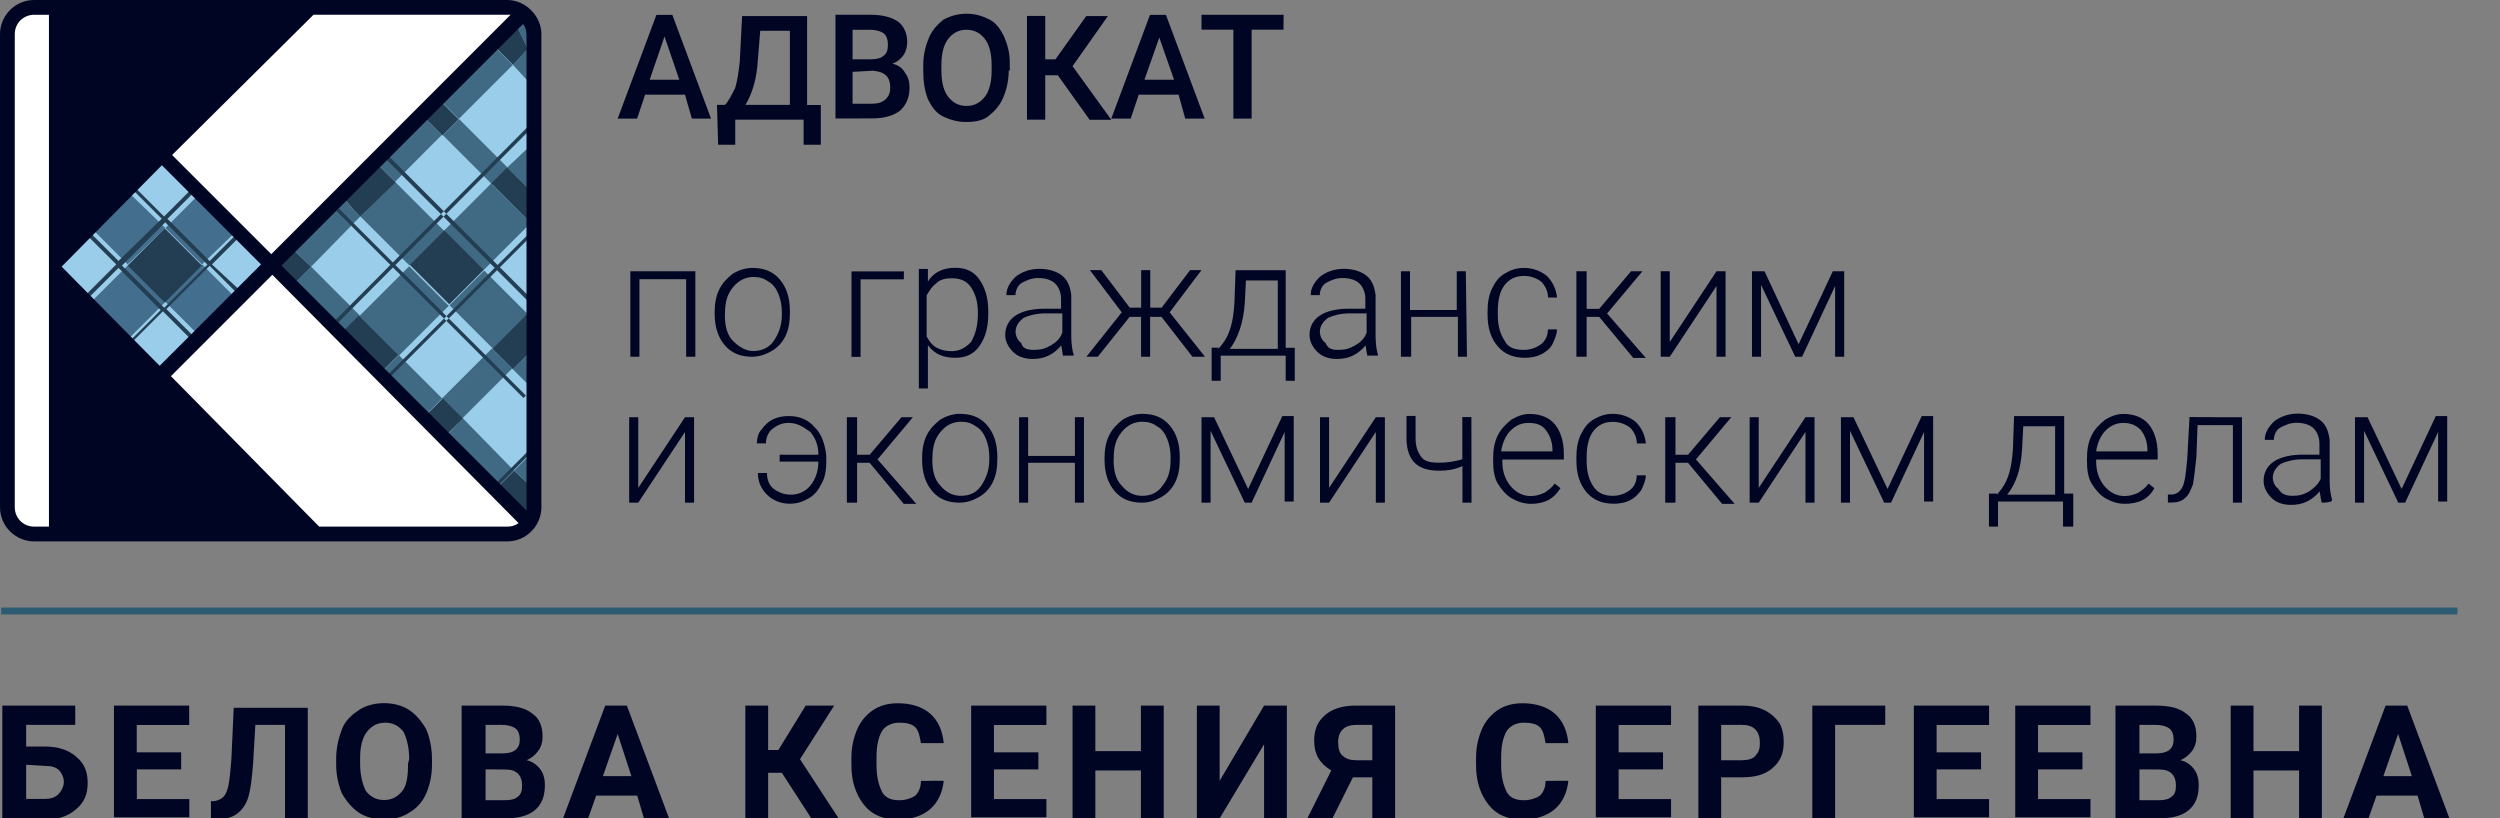 <?xml version="1.0" encoding="utf-8"?>
<!-- Generator: Adobe Illustrator 17.1.0, SVG Export Plug-In . SVG Version: 6.00 Build 0)  -->
<!DOCTYPE svg PUBLIC "-//W3C//DTD SVG 1.1//EN" "http://www.w3.org/Graphics/SVG/1.1/DTD/svg11.dtd">
<svg version="1.1" id="Layer_1" xmlns="http://www.w3.org/2000/svg" xmlns:xlink="http://www.w3.org/1999/xlink" x="0px" y="0px"
	 viewBox="0 89.335 215 70.38" enable-background="new 0 89.335 215 70.38" xml:space="preserve">
<rect x="0" y="89.335" width="215" height="70.38" fill="#808080" stroke="none"/>
<polygon fill="#FFFFFF" points="0.5,93.375 1.25,90.515 3.688,89.825 43.563,90.125 45.78,92.063 45.78,112.12 45.78,133.438 
	44.125,135.25 2.688,135.25 0.5,133.375 "/>
<polygon fill="#9ACDEA" points="4.8,112.375 14.12,103.055 23.13,111.975 13.82,121.295 "/>
<path fill="#446E8D" d="M10.98,105.805l-2.84,3.43l2.84,2.84l3.23-3.14L10.98,105.805z M17.15,118.225l-2.98-2.98l3.19-3.19
	l2.98,2.98L17.15,118.225z M11.02,112.125l3.19,3.19l-3.12,3.12l-3.19-3.19L11.02,112.125z M20.1,109.435l-2.94-3.43l-2.94,2.94
	l3.14,3.14L20.1,109.435z"/>
<polygon fill="#9ACDEA" points="45.19,89.825 23.92,112.175 45.48,134.135 46.27,133.745 46.07,91.195 "/>
<path fill="#406A84" d="M45.39,133.155l0.29-0.2l-0.2-4.41l-1.27,1.27l1.18,1.08V133.155z M42.31,119.305l1.73,1.73l-4.3,4.3
	l-1.73-1.73L42.31,119.305z M42.24,105.115l3.4,3.4l-4.02,4.02l-3.4-3.4L42.24,105.115z M45.48,101.985l-1.86,1.76l1.96,1.96
	L45.48,101.985z M30.98,107.955l-0.59-0.59l-1.08-1.27l-4.41,4.41l1.86,1.76L30.98,107.955z M38.13,127.075l7.25,7.25v-1.18
	l-0.49,0.49l-2.25-2.25l1.57-1.57l-4.41-4.51L38.13,127.075z M38.03,123.605l-1.73,1.73l-3.74-3.74l1.73-1.73L38.03,123.605z
	 M44.11,121.095l1.67,1.67v-5.98l-0.29-0.29v3.23L44.11,121.095z M38.59,115.635l-4.3,4.3l-3.4-3.4l4.3-4.3L38.59,115.635z
	 M39.45,99.565l-1.8-1.8l4.64-4.64l1.8,1.8L39.45,99.565z M33.98,104.965l-1.8-1.8l4.02-4.03l1.8,1.8L33.98,104.965z M26.76,112.275
	l-1.57,1.57l-1.47-1.47l-0.1,0.2l5.59,5.59l1.76-1.67L26.76,112.275z M38.66,115.585l2.98-2.98l3.74,3.74l-2.98,2.98L38.66,115.585z
	 M35.21,112.165l-4.23-4.23l2.98-2.98l4.23,4.23L35.21,112.165z M38.09,100.965l1.39-1.39l4.23,4.23l-1.39,1.39L38.09,100.965z
	 M45.39,96.295v-2.74l-1.27,1.37L45.39,96.295z M45.39,90.805l-0.98,0.69l0.98,2.06V90.805z"/>
<path fill="#233E52" d="M45.68,108.545v-1.18l-0.1-1.67l-1.96-1.96l-1.37,1.37L45.68,108.545z M38.05,100.985l-1.8-1.8l1.39-1.39
	l1.8,1.8L38.05,100.985z M45.97,127.665c0.1-0.1,0.1-0.2,0.2-0.29l-3.43,3.43l0.2,0.2l2.94-2.94
	C45.88,128.055,45.88,127.855,45.97,127.665z M45.78,109.135l-12.35,12.35l0.2,0.2l12.06-12.06
	C45.68,109.435,45.68,109.235,45.78,109.135z M44.9,133.645l0.49-0.49v-2.25l-1.18-1.08l-1.57,1.57L44.9,133.645z M39.81,125.325
	l-1.73,1.73l-1.73-1.73l1.73-1.73L39.81,125.325z M34.26,119.865l-1.73,1.73l-3.4-3.4l1.73-1.73L34.26,119.865z M26.76,112.275
	l-1.86-1.76l-0.69,0.69l-0.49,1.18l1.47,1.47L26.76,112.275z M44.11,121.095l1.37-1.37v-3.23l-0.1-0.2l-3.03,3.04L44.11,121.095z
	 M38.22,109.125l3.4,3.4l-2.98,2.98l-3.4-3.4L38.22,109.125z M30.98,107.955l3.04-2.94l-1.76-1.76l-2.94,2.84l1.08,1.27
	L30.98,107.955z M45.39,93.555L45.39,93.555l-0.98-2.06l-1.27,0.78l-0.78,0.88l1.76,1.76L45.39,93.555z M29.1,117.055l-0.22-0.22
	l17.18-17.27l0.22,0.22L29.1,117.055z M45.02,123.565l-16.08-16.08l0.21-0.21l16.08,16.08L45.02,123.565z M45.78,115.115
	l-12.55-12.55c-0.1,0.1-0.2,0.1-0.29,0.2l12.84,12.84C45.68,115.315,45.68,115.215,45.78,115.115z"/>
<path fill="#000523" d="M59.79,120.015h-0.78v-6.67h-4.02v6.67h-0.78v-7.35h5.59v7.35H59.79z M61.46,116.195
	c0-0.69,0.1-1.37,0.39-1.96s0.69-0.98,1.18-1.37c0.49-0.29,1.08-0.49,1.67-0.49c0.98,0,1.76,0.29,2.35,0.98
	c0.59,0.69,0.88,1.57,0.88,2.74v0.2c0,0.69-0.1,1.37-0.39,1.96c-0.29,0.59-0.69,0.98-1.18,1.27s-1.08,0.49-1.67,0.49
	c-0.98,0-1.76-0.29-2.35-0.98c-0.59-0.69-0.88-1.57-0.88-2.74C61.46,116.295,61.46,116.195,61.46,116.195z M62.34,116.485
	c0,0.88,0.2,1.67,0.69,2.16c0.49,0.49,1.08,0.88,1.76,0.88c0.69,0,1.37-0.29,1.76-0.88c0.39-0.59,0.69-1.27,0.69-2.25v-0.2
	c0-0.59-0.1-1.08-0.29-1.57c-0.2-0.49-0.49-0.88-0.88-1.08c-0.39-0.29-0.78-0.39-1.27-0.39c-0.69,0-1.27,0.29-1.76,0.88
	c-0.49,0.59-0.69,1.27-0.69,2.25L62.34,116.485L62.34,116.485z M77.73,113.355h-3.72v6.67h-0.78v-7.35h4.51
	C77.73,112.665,77.73,113.355,77.73,113.355z M84.99,116.385c0,1.18-0.29,2.06-0.78,2.74c-0.49,0.69-1.18,0.98-2.06,0.98
	c-0.98,0-1.76-0.29-2.35-1.08v3.72h-0.78v-10.28h0.78v1.08c0.49-0.78,1.27-1.18,2.35-1.18c0.88,0,1.57,0.29,2.06,0.98
	c0.49,0.69,0.78,1.57,0.78,2.74V116.385L84.99,116.385z M84.1,116.295c0-0.98-0.2-1.67-0.59-2.25c-0.39-0.59-0.98-0.78-1.67-0.78
	c-0.49,0-0.98,0.1-1.27,0.39c-0.39,0.29-0.59,0.59-0.88,1.08v3.53c0.2,0.39,0.49,0.78,0.88,0.98c0.39,0.2,0.78,0.29,1.27,0.29
	c0.69,0,1.18-0.29,1.67-0.78C83.91,118.055,84.1,117.275,84.1,116.295z M91.46,120.015c-0.1-0.2-0.1-0.59-0.2-0.98
	c-0.29,0.39-0.69,0.69-1.08,0.88c-0.39,0.2-0.88,0.29-1.37,0.29c-0.69,0-1.27-0.2-1.67-0.59c-0.39-0.39-0.69-0.88-0.69-1.47
	c0-0.69,0.29-1.27,0.88-1.67c0.59-0.39,1.47-0.59,2.45-0.59h1.47v-0.88c0-0.49-0.2-0.98-0.49-1.27s-0.78-0.49-1.47-0.49
	c-0.59,0-0.98,0.2-1.37,0.39c-0.39,0.2-0.59,0.69-0.59,1.08h-0.78c0-0.59,0.29-1.08,0.78-1.57c0.49-0.39,1.18-0.69,2.06-0.69
	c0.78,0,1.47,0.2,1.96,0.59s0.69,0.98,0.78,1.67v3.53c0,0.69,0.1,1.27,0.2,1.57v0.1h-0.88
	C91.46,119.915,91.46,120.015,91.46,120.015z M88.91,119.425c0.59,0,0.98-0.1,1.47-0.39c0.49-0.29,0.78-0.59,0.98-1.08v-1.67h-1.47
	c-0.78,0-1.47,0.2-1.86,0.39c-0.39,0.29-0.69,0.69-0.69,1.18c0,0.39,0.2,0.78,0.49,0.98C87.93,119.335,88.42,119.425,88.91,119.425z
	 M99.89,116.585h-0.98v3.43h-0.78v-3.43h-0.98l-2.74,3.43h-0.98l3.04-3.82l-2.74-3.63h0.98l2.45,3.23h0.98v-3.23h0.78v3.23h0.98
	l2.45-3.23h0.98l-2.74,3.63l3.04,3.82h-1.08L99.89,116.585z M104.79,119.335l0.39-0.49c0.59-0.78,0.88-1.86,0.98-3.43l0.1-2.84h4.31
	v6.67h0.78v2.84h-0.78v-2.16h-5.59v2.16h-0.78v-2.85h0.59C104.79,119.235,104.79,119.335,104.79,119.335z M105.77,119.335h4.12
	v-5.88h-2.74l-0.1,1.96C106.94,117.075,106.45,118.445,105.77,119.335z M117.63,120.015c-0.1-0.2-0.1-0.59-0.2-0.98
	c-0.29,0.39-0.69,0.69-1.08,0.88c-0.39,0.2-0.88,0.29-1.37,0.29c-0.69,0-1.27-0.2-1.67-0.59c-0.39-0.39-0.69-0.88-0.69-1.47
	c0-0.69,0.29-1.27,0.88-1.67c0.59-0.39,1.47-0.59,2.45-0.59h1.47v-0.88c0-0.49-0.2-0.98-0.49-1.27s-0.78-0.49-1.47-0.49
	c-0.59,0-0.98,0.2-1.37,0.39c-0.39,0.2-0.59,0.69-0.59,1.08h-0.78c0-0.59,0.29-1.08,0.78-1.57c0.49-0.39,1.18-0.69,2.06-0.69
	c0.78,0,1.47,0.2,1.96,0.59s0.69,0.98,0.78,1.67v3.53c0,0.69,0.1,1.27,0.2,1.57v0.1h-0.88v0.1H117.63z M115.08,119.425
	c0.59,0,0.98-0.1,1.47-0.39c0.49-0.29,0.78-0.59,0.98-1.08v-1.67h-1.47c-0.78,0-1.47,0.2-1.86,0.39c-0.39,0.29-0.69,0.69-0.69,1.18
	c0,0.39,0.2,0.78,0.49,0.98C114.2,119.335,114.59,119.425,115.08,119.425z M126.16,120.015h-0.78v-3.43h-4.02v3.43h-0.88v-7.35h0.78
	v3.33h4.02v-3.33h0.78L126.16,120.015L126.16,120.015z M131.06,119.425c0.59,0,1.08-0.2,1.47-0.49s0.59-0.78,0.59-1.27h0.78
	c0,0.39-0.2,0.88-0.39,1.27s-0.59,0.69-0.98,0.88c-0.39,0.2-0.88,0.29-1.37,0.29c-0.98,0-1.76-0.29-2.35-0.98
	c-0.59-0.69-0.88-1.57-0.88-2.74v-0.29c0-0.69,0.1-1.37,0.39-1.96c0.29-0.59,0.59-0.98,1.08-1.27s0.98-0.49,1.67-0.49
	c0.78,0,1.47,0.29,1.96,0.69c0.49,0.49,0.78,1.08,0.88,1.86h-0.78c0-0.59-0.29-1.08-0.59-1.37c-0.39-0.29-0.88-0.49-1.47-0.49
	c-0.78,0-1.27,0.29-1.67,0.78c-0.39,0.49-0.59,1.27-0.59,2.25v0.29c0,0.98,0.2,1.67,0.59,2.25
	C129.69,119.235,130.27,119.425,131.06,119.425z M137.53,116.585h-1.08v3.43h-0.88v-7.35h0.88v3.23h1.08l2.74-3.23h0.98l-3.04,3.63
	l3.33,3.82h-1.08L137.53,116.585z M147.62,112.665h0.78v7.35h-0.78v-6.08l-4.02,6.08h-0.78v-7.35h0.78v6.08L147.62,112.665z
	 M154.68,118.935l2.94-6.27h0.98v7.35h-0.78v-6.08l-2.84,6.08h-0.59l-2.94-6.18v6.18h-0.78v-7.35h1.08L154.68,118.935z
	 M58.91,125.215h0.78v7.35h-0.78v-6.08l-4.02,6.08h-0.78v-7.35h0.78v6.08L58.91,125.215z M67.83,125.705c-0.59,0-0.98,0.2-1.37,0.49
	s-0.59,0.78-0.59,1.27h-0.78c0-0.39,0.1-0.88,0.39-1.18c0.29-0.39,0.59-0.69,0.98-0.88c0.39-0.2,0.88-0.29,1.37-0.29
	c0.88,0,1.67,0.29,2.25,0.98c0.59,0.59,0.88,1.47,0.98,2.45v0.49c0,0.69-0.1,1.37-0.39,1.86c-0.29,0.59-0.59,0.98-1.08,1.27
	c-0.49,0.29-0.98,0.49-1.67,0.49c-0.78,0-1.47-0.29-1.96-0.78c-0.49-0.49-0.78-1.08-0.78-1.86h0.78c0,0.59,0.2,1.08,0.59,1.37
	c0.39,0.29,0.88,0.49,1.47,0.49c0.69,0,1.27-0.29,1.67-0.78c0.4-0.49,0.69-1.18,0.69-2.06h-3.33v-0.59h3.33
	c0-0.88-0.29-1.47-0.69-1.96C69.01,125.995,68.52,125.705,67.83,125.705z M74.79,129.135h-1.08v3.43h-0.88v-7.35h0.88v3.23h1.08
	l2.74-3.23h0.98l-3.04,3.63l3.33,3.82h-1.08L74.79,129.135z M79.3,128.745c0-0.69,0.1-1.37,0.39-1.96c0.29-0.59,0.69-0.98,1.18-1.37
	c0.49-0.29,1.08-0.49,1.67-0.49c0.98,0,1.76,0.29,2.35,0.98s0.88,1.57,0.88,2.74v0.2c0,0.69-0.1,1.37-0.39,1.96
	c-0.29,0.59-0.69,0.98-1.18,1.27c-0.49,0.29-1.08,0.49-1.67,0.49c-0.98,0-1.76-0.29-2.35-0.98c-0.59-0.69-0.88-1.57-0.88-2.74
	V128.745z M80.18,128.935c0,0.88,0.2,1.67,0.69,2.16c0.49,0.59,1.08,0.88,1.76,0.88c0.78,0,1.37-0.29,1.76-0.88s0.69-1.27,0.69-2.25
	v-0.2c0-0.59-0.1-1.08-0.29-1.57c-0.2-0.49-0.49-0.88-0.88-1.08c-0.39-0.29-0.78-0.39-1.27-0.39c-0.69,0-1.27,0.29-1.76,0.88
	c-0.49,0.59-0.69,1.27-0.69,2.25L80.18,128.935L80.18,128.935z M93.22,132.565h-0.78v-3.43h-4.02v3.43h-0.78v-7.35h0.78v3.33h4.02
	v-3.33h0.78V132.565z M94.99,128.745c0-0.69,0.1-1.37,0.39-1.96c0.29-0.59,0.69-0.98,1.18-1.37c0.49-0.29,1.08-0.49,1.67-0.49
	c0.98,0,1.76,0.29,2.35,0.98s0.88,1.57,0.88,2.74v0.2c0,0.69-0.1,1.37-0.39,1.96c-0.29,0.59-0.69,0.98-1.18,1.27
	c-0.49,0.29-1.08,0.49-1.67,0.49c-0.98,0-1.76-0.29-2.35-0.98c-0.59-0.69-0.88-1.57-0.88-2.74V128.745z M95.77,128.935
	c0,0.88,0.2,1.67,0.69,2.16c0.49,0.59,1.08,0.88,1.76,0.88c0.78,0,1.37-0.29,1.76-0.88c0.49-0.59,0.69-1.27,0.69-2.25v-0.2
	c0-0.59-0.1-1.08-0.29-1.57c-0.2-0.49-0.49-0.88-0.88-1.08c-0.39-0.29-0.78-0.39-1.27-0.39c-0.69,0-1.27,0.29-1.76,0.88
	c-0.49,0.59-0.69,1.27-0.69,2.25L95.77,128.935L95.77,128.935z M107.34,131.385l2.94-6.27h0.98v7.35h-0.78v-5.98l-2.84,6.08h-0.59
	l-2.94-6.18v6.18h-0.78v-7.35h1.08L107.34,131.385z M118.32,125.215h0.78v7.35h-0.78v-6.08l-4.02,6.08h-0.78v-7.35h0.78v6.08
	L118.32,125.215z M126.55,132.565h-0.78v-3.14c-0.69,0.29-1.27,0.39-1.96,0.39c-0.98,0-1.67-0.2-2.16-0.69
	c-0.39-0.39-0.69-1.08-0.69-2.06v-1.96h0.78v1.96c0,0.69,0.2,1.18,0.49,1.57s0.78,0.49,1.57,0.49c0.69,0,1.27-0.1,1.96-0.29v-3.63
	h0.78L126.55,132.565L126.55,132.565z M131.65,132.665c-0.59,0-1.18-0.2-1.67-0.49c-0.49-0.29-0.88-0.78-1.18-1.27
	c-0.29-0.49-0.39-1.18-0.39-1.86v-0.29c0-0.69,0.1-1.37,0.39-1.96s0.69-0.98,1.18-1.37c0.49-0.29,0.98-0.49,1.57-0.49
	c0.88,0,1.67,0.29,2.16,0.88c0.49,0.59,0.78,1.47,0.78,2.55v0.49h-5.29v0.2c0,0.88,0.29,1.57,0.69,2.06
	c0.49,0.59,1.08,0.88,1.76,0.88c0.39,0,0.78-0.1,1.18-0.29c0.29-0.2,0.59-0.39,0.88-0.78l0.49,0.39
	C133.61,132.265,132.82,132.665,131.65,132.665z M131.45,125.705c-0.59,0-1.08,0.2-1.57,0.69c-0.39,0.39-0.69,1.08-0.78,1.76h4.41
	v-0.1c0-0.69-0.2-1.27-0.59-1.76C132.63,125.895,132.14,125.705,131.45,125.705z M138.7,131.975c0.59,0,1.08-0.2,1.47-0.49
	c0.39-0.29,0.59-0.78,0.59-1.27h0.78c0,0.39-0.2,0.88-0.39,1.27c-0.29,0.39-0.59,0.69-0.98,0.88c-0.39,0.2-0.88,0.29-1.37,0.29
	c-0.98,0-1.76-0.29-2.35-0.98c-0.59-0.69-0.88-1.57-0.88-2.74v-0.29c0-0.69,0.1-1.37,0.39-1.96s0.59-0.98,1.08-1.27
	c0.49-0.29,0.98-0.49,1.67-0.49c0.78,0,1.47,0.29,1.96,0.69c0.49,0.49,0.78,1.08,0.88,1.86h-0.78c0-0.59-0.29-1.08-0.59-1.37
	c-0.39-0.29-0.88-0.49-1.47-0.49c-0.78,0-1.27,0.29-1.67,0.78c-0.39,0.49-0.59,1.27-0.59,2.25v0.29c0,0.98,0.2,1.67,0.59,2.25
	C137.43,131.775,138.02,131.975,138.7,131.975z M145.17,129.135h-1.08v3.43h-0.88v-7.35h0.88v3.23h1.08l2.74-3.23h0.98l-3.04,3.63
	l3.33,3.82h-1.08L145.17,129.135z M155.27,125.215h0.78v7.35h-0.78v-6.08l-4.02,6.08h-0.78v-7.35h0.78v6.08L155.27,125.215z
	 M162.33,131.385l2.94-6.27h0.98v7.35h-0.78v-5.98l-2.84,6.08h-0.59l-2.94-6.18v6.18h-0.78v-7.35h1.08L162.33,131.385z
	 M171.74,131.875l0.39-0.49c0.59-0.78,0.88-1.86,0.98-3.43l0.1-2.84h4.31v6.67h0.78v2.84h-0.88v-2.16h-5.59v2.16h-0.78v-2.84h0.69
	V131.875z M172.62,131.875h4.12v-5.88H174l-0.1,1.96C173.8,129.625,173.41,130.895,172.62,131.875z M182.72,132.665
	c-0.59,0-1.18-0.2-1.67-0.49c-0.49-0.29-0.88-0.78-1.18-1.27c-0.29-0.49-0.39-1.18-0.39-1.86v-0.29c0-0.69,0.1-1.37,0.39-1.96
	s0.69-0.98,1.18-1.37c0.49-0.29,0.98-0.49,1.57-0.49c0.88,0,1.67,0.29,2.16,0.88c0.49,0.59,0.78,1.47,0.78,2.55v0.49h-5.29v0.2
	c0,0.88,0.29,1.57,0.69,2.06c0.49,0.59,1.08,0.88,1.76,0.88c0.39,0,0.78-0.1,1.18-0.29c0.29-0.2,0.59-0.39,0.88-0.78l0.49,0.39
	C184.78,132.265,183.89,132.665,182.72,132.665z M182.62,125.705c-0.59,0-1.08,0.2-1.57,0.69c-0.39,0.39-0.69,1.08-0.78,1.76h4.41
	v-0.1c0-0.69-0.2-1.27-0.59-1.76C183.7,125.895,183.21,125.705,182.62,125.705z M192.81,125.215v7.35h-0.78v-6.67h-3.04l-0.1,2.74
	c-0.1,0.98-0.2,1.76-0.29,2.35c-0.2,0.49-0.39,0.98-0.69,1.18c-0.29,0.29-0.69,0.39-1.18,0.39h-0.29v-0.69h0.29
	c0.49,0,0.78-0.29,0.98-0.69c0.2-0.4,0.29-1.27,0.39-2.35l0.2-3.63C188.21,125.215,192.81,125.215,192.81,125.215z M199.68,132.565
	c-0.1-0.2-0.1-0.59-0.2-0.98c-0.29,0.39-0.69,0.69-1.08,0.88c-0.39,0.2-0.88,0.29-1.37,0.29c-0.69,0-1.27-0.2-1.67-0.59
	c-0.39-0.39-0.69-0.88-0.69-1.47c0-0.69,0.29-1.27,0.88-1.67c0.59-0.39,1.47-0.59,2.45-0.59h1.47v-0.98c0-0.49-0.2-0.98-0.49-1.27
	c-0.29-0.29-0.78-0.49-1.47-0.49c-0.59,0-0.98,0.2-1.37,0.39c-0.39,0.2-0.59,0.69-0.59,1.08h-0.78c0-0.59,0.29-1.08,0.78-1.57
	c0.49-0.39,1.18-0.69,2.06-0.69c0.78,0,1.47,0.2,1.96,0.59s0.69,0.98,0.78,1.67v3.53c0,0.69,0.1,1.27,0.2,1.57v0.1
	C200.56,132.565,199.68,132.565,199.68,132.565z M197.13,131.975c0.59,0,0.98-0.1,1.47-0.39c0.39-0.29,0.78-0.59,0.98-1.08v-1.67
	h-1.57c-0.78,0-1.47,0.2-1.86,0.39c-0.39,0.29-0.69,0.69-0.69,1.18c0,0.39,0.2,0.78,0.49,0.98
	C196.15,131.775,196.54,131.975,197.13,131.975z M206.54,131.385l2.94-6.27h0.98v7.35h-0.78v-5.98l-2.84,6.08h-0.59l-2.94-6.18v6.18
	h-0.78v-7.35h1.08L206.54,131.385z M58.91,97.475h-3.43l-0.69,2.06h-1.67l3.33-8.92h1.37l3.33,8.92H59.5L58.91,97.475z
	 M55.87,96.195h2.55l-1.27-3.72L55.87,96.195z M70.58,101.785h-1.47v-2.16h-5.88v2.16h-1.47l-0.1-3.43h0.69
	c0.29-0.29,0.59-0.88,0.88-1.47c0.2-0.69,0.29-1.37,0.39-2.25l0.2-3.92h5.59v7.65h1.18v3.42H70.58z M64.11,98.355h3.82v-6.37h-2.55
	l-0.2,2.45C65.09,96.095,64.7,97.375,64.11,98.355z M71.85,99.525v-8.92h3.04c0.98,0,1.76,0.2,2.35,0.59
	c0.49,0.39,0.78,0.98,0.78,1.76c0,0.39-0.1,0.78-0.29,1.08c-0.2,0.29-0.49,0.59-0.98,0.78c0.49,0.1,0.88,0.39,1.08,0.78
	c0.29,0.39,0.39,0.78,0.39,1.27c0,0.88-0.29,1.47-0.78,1.96c-0.49,0.39-1.27,0.69-2.35,0.69C75.09,99.525,71.85,99.525,71.85,99.525
	z M73.32,94.435h1.57c0.49,0,0.88-0.1,1.08-0.29c0.29-0.2,0.39-0.49,0.39-0.98c0-0.39-0.1-0.78-0.39-0.98
	c-0.29-0.2-0.69-0.29-1.18-0.29h-1.47V94.435z M73.32,95.515v2.74h1.67c0.49,0,0.88-0.1,1.18-0.39c0.29-0.29,0.39-0.59,0.39-0.98
	c0-0.98-0.49-1.37-1.47-1.47L73.32,95.515L73.32,95.515z M86.75,95.415c0,0.88-0.2,1.67-0.49,2.35c-0.29,0.69-0.78,1.18-1.27,1.57
	s-1.18,0.49-1.96,0.49c-0.69,0-1.37-0.2-1.96-0.49s-0.98-0.88-1.27-1.47c-0.3-0.79-0.4-1.57-0.4-2.45v-0.49
	c0-0.88,0.2-1.67,0.49-2.35c0.29-0.69,0.78-1.18,1.27-1.57c0.59-0.29,1.18-0.49,1.96-0.49s1.37,0.2,1.96,0.49s0.98,0.88,1.27,1.47
	c0.29,0.69,0.49,1.37,0.49,2.25v0.69C86.84,95.415,86.75,95.415,86.75,95.415z M85.28,94.925c0-0.98-0.2-1.76-0.59-2.25
	c-0.39-0.49-0.88-0.78-1.57-0.78s-1.18,0.29-1.57,0.78c-0.39,0.49-0.59,1.27-0.59,2.25v0.49c0,0.98,0.2,1.76,0.59,2.25
	s0.88,0.78,1.57,0.78s1.18-0.29,1.57-0.78s0.59-1.27,0.59-2.25V94.925z M90.97,95.805h-1.08v3.82h-1.57v-8.92h1.57v3.73h0.88
	l2.65-3.72h1.86l-3.04,4.31l3.33,4.61h-1.86L90.97,95.805z M101.36,97.475h-3.43l-0.69,2.06h-1.67l3.33-8.92h1.37l3.33,8.92h-1.67
	L101.36,97.475z M98.42,96.195h2.55l-1.27-3.63L98.42,96.195z M110.38,91.885h-2.74v7.65h-1.57v-7.65h-2.74v-1.28h7.06
	L110.38,91.885L110.38,91.885z"/>
<path fill="#000523" d="M6.47,151.675H2.25v1.86h1.57c1.18,0,2.06,0.29,2.74,0.88c0.69,0.59,0.98,1.27,0.98,2.25
	s-0.29,1.67-0.98,2.25c-0.68,0.61-1.56,0.9-2.64,0.9H0.2v-9.8h6.27V151.675z M2.25,155.105v2.94h1.57c0.49,0,0.88-0.1,1.18-0.39
	c0.29-0.29,0.49-0.69,0.49-1.08s-0.2-0.78-0.39-0.98c-0.29-0.29-0.69-0.39-1.18-0.39L2.25,155.105L2.25,155.105z M15.59,155.505
	h-3.82v2.55h4.51v1.57H9.8v-9.61h6.47v1.67h-4.51v2.35h3.82v1.47H15.59z M26.47,150.015v9.7h-1.96v-8.04h-2.55l-0.2,3.43
	c-0.1,1.18-0.2,2.06-0.39,2.74c-0.2,0.69-0.59,1.18-0.98,1.47c-0.39,0.29-0.98,0.49-1.76,0.49h-0.49v-1.57h0.29
	c0.49-0.1,0.88-0.29,1.08-0.88c0.2-0.49,0.29-1.47,0.39-2.74l0.2-4.41h6.37C26.47,150.205,26.47,150.015,26.47,150.015z
	 M37.15,155.105c0,0.98-0.2,1.76-0.49,2.45s-0.78,1.27-1.47,1.67c-0.59,0.39-1.37,0.59-2.16,0.59s-1.57-0.2-2.16-0.59
	s-1.08-0.98-1.47-1.67c-0.29-0.69-0.49-1.57-0.49-2.45v-0.49c0-0.98,0.2-1.76,0.49-2.55c0.29-0.79,0.88-1.27,1.47-1.67
	c0.59-0.39,1.37-0.59,2.16-0.59s1.57,0.2,2.16,0.59s1.08,0.98,1.47,1.67c0.29,0.69,0.49,1.57,0.49,2.55V155.105L37.15,155.105z
	 M35.19,154.615c0-0.98-0.2-1.76-0.49-2.35c-0.39-0.49-0.88-0.78-1.57-0.78s-1.18,0.29-1.57,0.78s-0.59,1.27-0.59,2.25v0.49
	c0,0.98,0.2,1.76,0.49,2.35c0.39,0.49,0.88,0.78,1.57,0.78c0.69,0,1.18-0.29,1.57-0.78s0.49-1.27,0.49-2.35L35.19,154.615
	L35.19,154.615z M39.7,159.715v-9.7h3.43c1.18,0,2.06,0.2,2.65,0.69c0.59,0.39,0.88,1.08,0.88,1.96c0,0.49-0.1,0.88-0.39,1.27
	c-0.29,0.39-0.59,0.59-0.98,0.78c0.49,0.1,0.88,0.39,1.18,0.78c0.29,0.39,0.39,0.88,0.39,1.37c0,0.98-0.29,1.67-0.88,2.16
	c-0.59,0.49-1.47,0.69-2.55,0.69H39.7L39.7,159.715z M41.76,154.125h1.47c0.98,0,1.47-0.39,1.47-1.18c0-0.39-0.1-0.78-0.39-0.98
	c-0.29-0.2-0.69-0.29-1.18-0.29h-1.37C41.76,151.675,41.76,154.125,41.76,154.125z M41.76,155.505v2.65h1.67
	c0.49,0,0.88-0.1,1.08-0.29c0.29-0.2,0.39-0.49,0.39-0.98c0-0.88-0.49-1.37-1.37-1.37C43.52,155.505,41.76,155.505,41.76,155.505z
	 M54.8,157.755h-3.53l-0.69,1.96h-2.16l3.63-9.7h1.86l3.63,9.7h-2.16L54.8,157.755z M51.85,156.085h2.45l-1.18-3.63L51.85,156.085z
	 M67.24,155.795h-1.18v3.92H64.1v-9.7h1.96v3.82h0.88l2.35-3.82h2.45l-2.94,4.61l3.33,5.1h-2.35L67.24,155.795z M81.16,156.485
	c-0.1,0.98-0.49,1.86-1.18,2.45s-1.67,0.88-2.74,0.88c-1.27,0-2.25-0.39-2.94-1.27s-1.08-1.96-1.08-3.43v-0.59
	c0-0.98,0.2-1.76,0.49-2.45c0.29-0.69,0.78-1.27,1.37-1.67c0.59-0.39,1.27-0.59,2.16-0.59c1.08,0,2.06,0.29,2.74,0.88
	c0.69,0.59,1.08,1.47,1.18,2.55H79.2c-0.1-0.59-0.2-1.08-0.49-1.37c-0.29-0.29-0.78-0.39-1.37-0.39c-0.69,0-1.18,0.29-1.47,0.69
	c-0.29,0.49-0.49,1.18-0.49,2.25v0.69c0,1.08,0.2,1.76,0.49,2.35c0.29,0.49,0.78,0.69,1.47,0.69c0.59,0,1.08-0.2,1.37-0.39
	c0.29-0.29,0.49-0.69,0.49-1.27C79.11,156.485,81.16,156.485,81.16,156.485z M89.3,155.505h-3.82v2.55h4.51v1.57h-6.47v-9.61h6.47
	v1.67h-4.51v2.35h3.82V155.505z M100.08,159.715h-1.96v-4.12H94.2v4.12h-1.96v-9.7h1.96v3.92h3.92v-3.92h1.96
	C100.08,150.015,100.08,159.715,100.08,159.715z M108.71,150.015h1.96v9.7h-1.96v-6.37l-3.82,6.37h-1.96v-9.7h1.96v6.47
	L108.71,150.015z M118.02,159.715v-3.53h-1.67l-1.76,3.53h-2.16l2.06-4.12c-0.98-0.59-1.47-1.37-1.47-2.55
	c0-0.98,0.29-1.67,0.98-2.25c0.59-0.49,1.47-0.78,2.55-0.78h3.43v9.7H118.02L118.02,159.715z M115.08,153.145
	c0,0.49,0.1,0.98,0.39,1.18c0.29,0.29,0.69,0.39,1.18,0.39h1.37v-3.04h-1.37C115.67,151.675,115.08,152.165,115.08,153.145z
	 M134.88,156.485c-0.1,0.98-0.49,1.86-1.18,2.45c-0.69,0.59-1.67,0.88-2.74,0.88c-1.27,0-2.25-0.39-2.94-1.27s-1.08-1.96-1.08-3.43
	v-0.59c0-0.98,0.2-1.76,0.49-2.45s0.78-1.27,1.37-1.67c0.59-0.39,1.27-0.59,2.16-0.59c1.08,0,2.06,0.29,2.74,0.88
	s1.08,1.47,1.18,2.55h-1.96c-0.1-0.59-0.2-1.08-0.49-1.37c-0.29-0.29-0.78-0.39-1.37-0.39c-0.69,0-1.18,0.29-1.47,0.69
	c-0.29,0.49-0.49,1.18-0.49,2.25v0.69c0,1.08,0.2,1.76,0.49,2.35c0.29,0.49,0.78,0.69,1.47,0.69c0.59,0,1.08-0.2,1.37-0.39
	c0.29-0.29,0.49-0.69,0.49-1.27C132.82,156.485,134.88,156.485,134.88,156.485z M143.02,155.505h-3.82v2.55h4.51v1.57h-6.47v-9.61
	h6.47v1.67h-4.51v2.35h3.82V155.505z M148.02,156.285v3.43h-1.96v-9.7h3.72c0.69,0,1.37,0.1,1.96,0.39
	c0.59,0.29,0.98,0.69,1.27,1.08c0.29,0.49,0.39,1.08,0.39,1.67c0,0.98-0.29,1.67-0.98,2.25c-0.69,0.59-1.57,0.78-2.65,0.78h-1.76
	v0.1H148.02z M148.02,154.715h1.76c0.49,0,0.98-0.1,1.18-0.39c0.29-0.29,0.39-0.59,0.39-1.08s-0.1-0.88-0.39-1.18
	c-0.29-0.29-0.69-0.39-1.18-0.39h-1.76V154.715z M162.13,151.675h-4.31v8.04h-1.96v-9.7h6.27V151.675z M170.37,155.505h-3.82v2.55
	h4.51v1.57h-6.47v-9.61h6.47v1.67h-4.51v2.35h3.82V155.505z M179.09,155.505h-3.82v2.55h4.51v1.57h-6.47v-9.61h6.47v1.67h-4.51v2.35
	h3.82V155.505z M181.93,159.715v-9.7h3.43c1.18,0,2.06,0.2,2.65,0.69c0.59,0.39,0.88,1.08,0.88,1.96c0,0.49-0.1,0.88-0.39,1.27
	c-0.29,0.39-0.59,0.59-0.98,0.78c0.49,0.1,0.88,0.39,1.18,0.78c0.29,0.39,0.39,0.88,0.39,1.37c0,0.98-0.29,1.67-0.88,2.16
	c-0.59,0.49-1.47,0.69-2.55,0.69H181.93L181.93,159.715z M183.99,154.125h1.47c0.98,0,1.47-0.39,1.47-1.18
	c0-0.39-0.1-0.78-0.39-0.98c-0.29-0.2-0.69-0.29-1.18-0.29h-1.37L183.99,154.125L183.99,154.125z M183.99,155.505v2.65h1.67
	c0.49,0,0.88-0.1,1.08-0.29c0.29-0.2,0.39-0.49,0.39-0.98c0-0.88-0.49-1.37-1.37-1.37C185.85,155.505,183.99,155.505,183.99,155.505
	z M199.68,159.715h-1.96v-4.12h-3.92v4.12h-1.96v-9.7h1.96v3.92h3.92v-3.92h1.96V159.715z M207.91,157.755h-3.53l-0.69,1.96h-2.16
	l3.63-9.7h1.86l3.63,9.7h-2.16L207.91,157.755z M204.97,156.085h2.45l-1.18-3.63L204.97,156.085z"/>
<rect x="0.1" y="141.585" fill="#2D5B72" width="211.24" height="0.59"/>
<path fill="#233E52" d="M10.88,118.935l-0.1,0.1C10.78,119.035,10.88,119.035,10.88,118.935z"/>
<path fill="#233E52" d="M17.36,112.165l-3.19,3.19l-3.19-3.19l3.19-3.19L17.36,112.165z M18.23,112.075l2.25-2.25
	c-0.1-0.1-0.1-0.2-0.2-0.29l-2.25,2.25l-3.63-3.63l2.35-2.35c-0.1,0-0.2-0.1-0.29-0.2l-2.35,2.35l-2.45-2.45c0,0.1-0.1,0.2-0.1,0.29
	l2.35,2.35l-3.72,3.63l-2.45-2.44c-0.1,0.1-0.2,0.1-0.29,0.2l2.55,2.54l-2.94,2.94c0.1,0,0.2,0.1,0.29,0.2l2.84-2.84l3.63,3.63
	l-2.94,2.94c0.2-0.1,0.29-0.1,0.39-0.1l2.74-2.74l2.65,2.65c0.1-0.1,0.1-0.2,0.2-0.29l-2.55-2.55l3.72-3.72l2.25,2.25
	c0.1-0.1,0.2-0.2,0.29-0.2L18.23,112.075z M14.12,115.805l-3.63-3.63l3.72-3.72l3.63,3.63L14.12,115.805z"/>
<path fill="#000523" d="M43.62,89.335H2.94c-1.67,0-2.94,1.37-2.94,2.94v40.68c0,1.67,1.37,2.94,2.94,2.94h40.68
	c1.67,0,2.94-1.37,2.94-2.94v-40.68C46.56,90.705,45.19,89.335,43.62,89.335z M26.96,90.605h16.66c0.1,0,0.2,0,0.29,0l-20.58,20.59
	l-8.53-8.53L26.96,90.605z M4.22,134.625H2.94c-0.98,0-1.67-0.78-1.67-1.67v-40.68c0-0.98,0.78-1.67,1.67-1.67h1.27v44.02H4.22z
	 M13.92,103.545l8.53,8.53l-8.72,8.72l-8.43-8.53L13.92,103.545z M43.62,134.625H27.45l-12.75-12.94l8.72-8.72l21.18,21.36
	C44.31,134.525,44.01,134.625,43.62,134.625z M45.29,132.955c0,0.1,0,0.2,0,0.29l-21.08-21.07l20.78-20.78
	c0.2,0.29,0.29,0.59,0.29,0.98v40.58H45.29z"/>
</svg>
